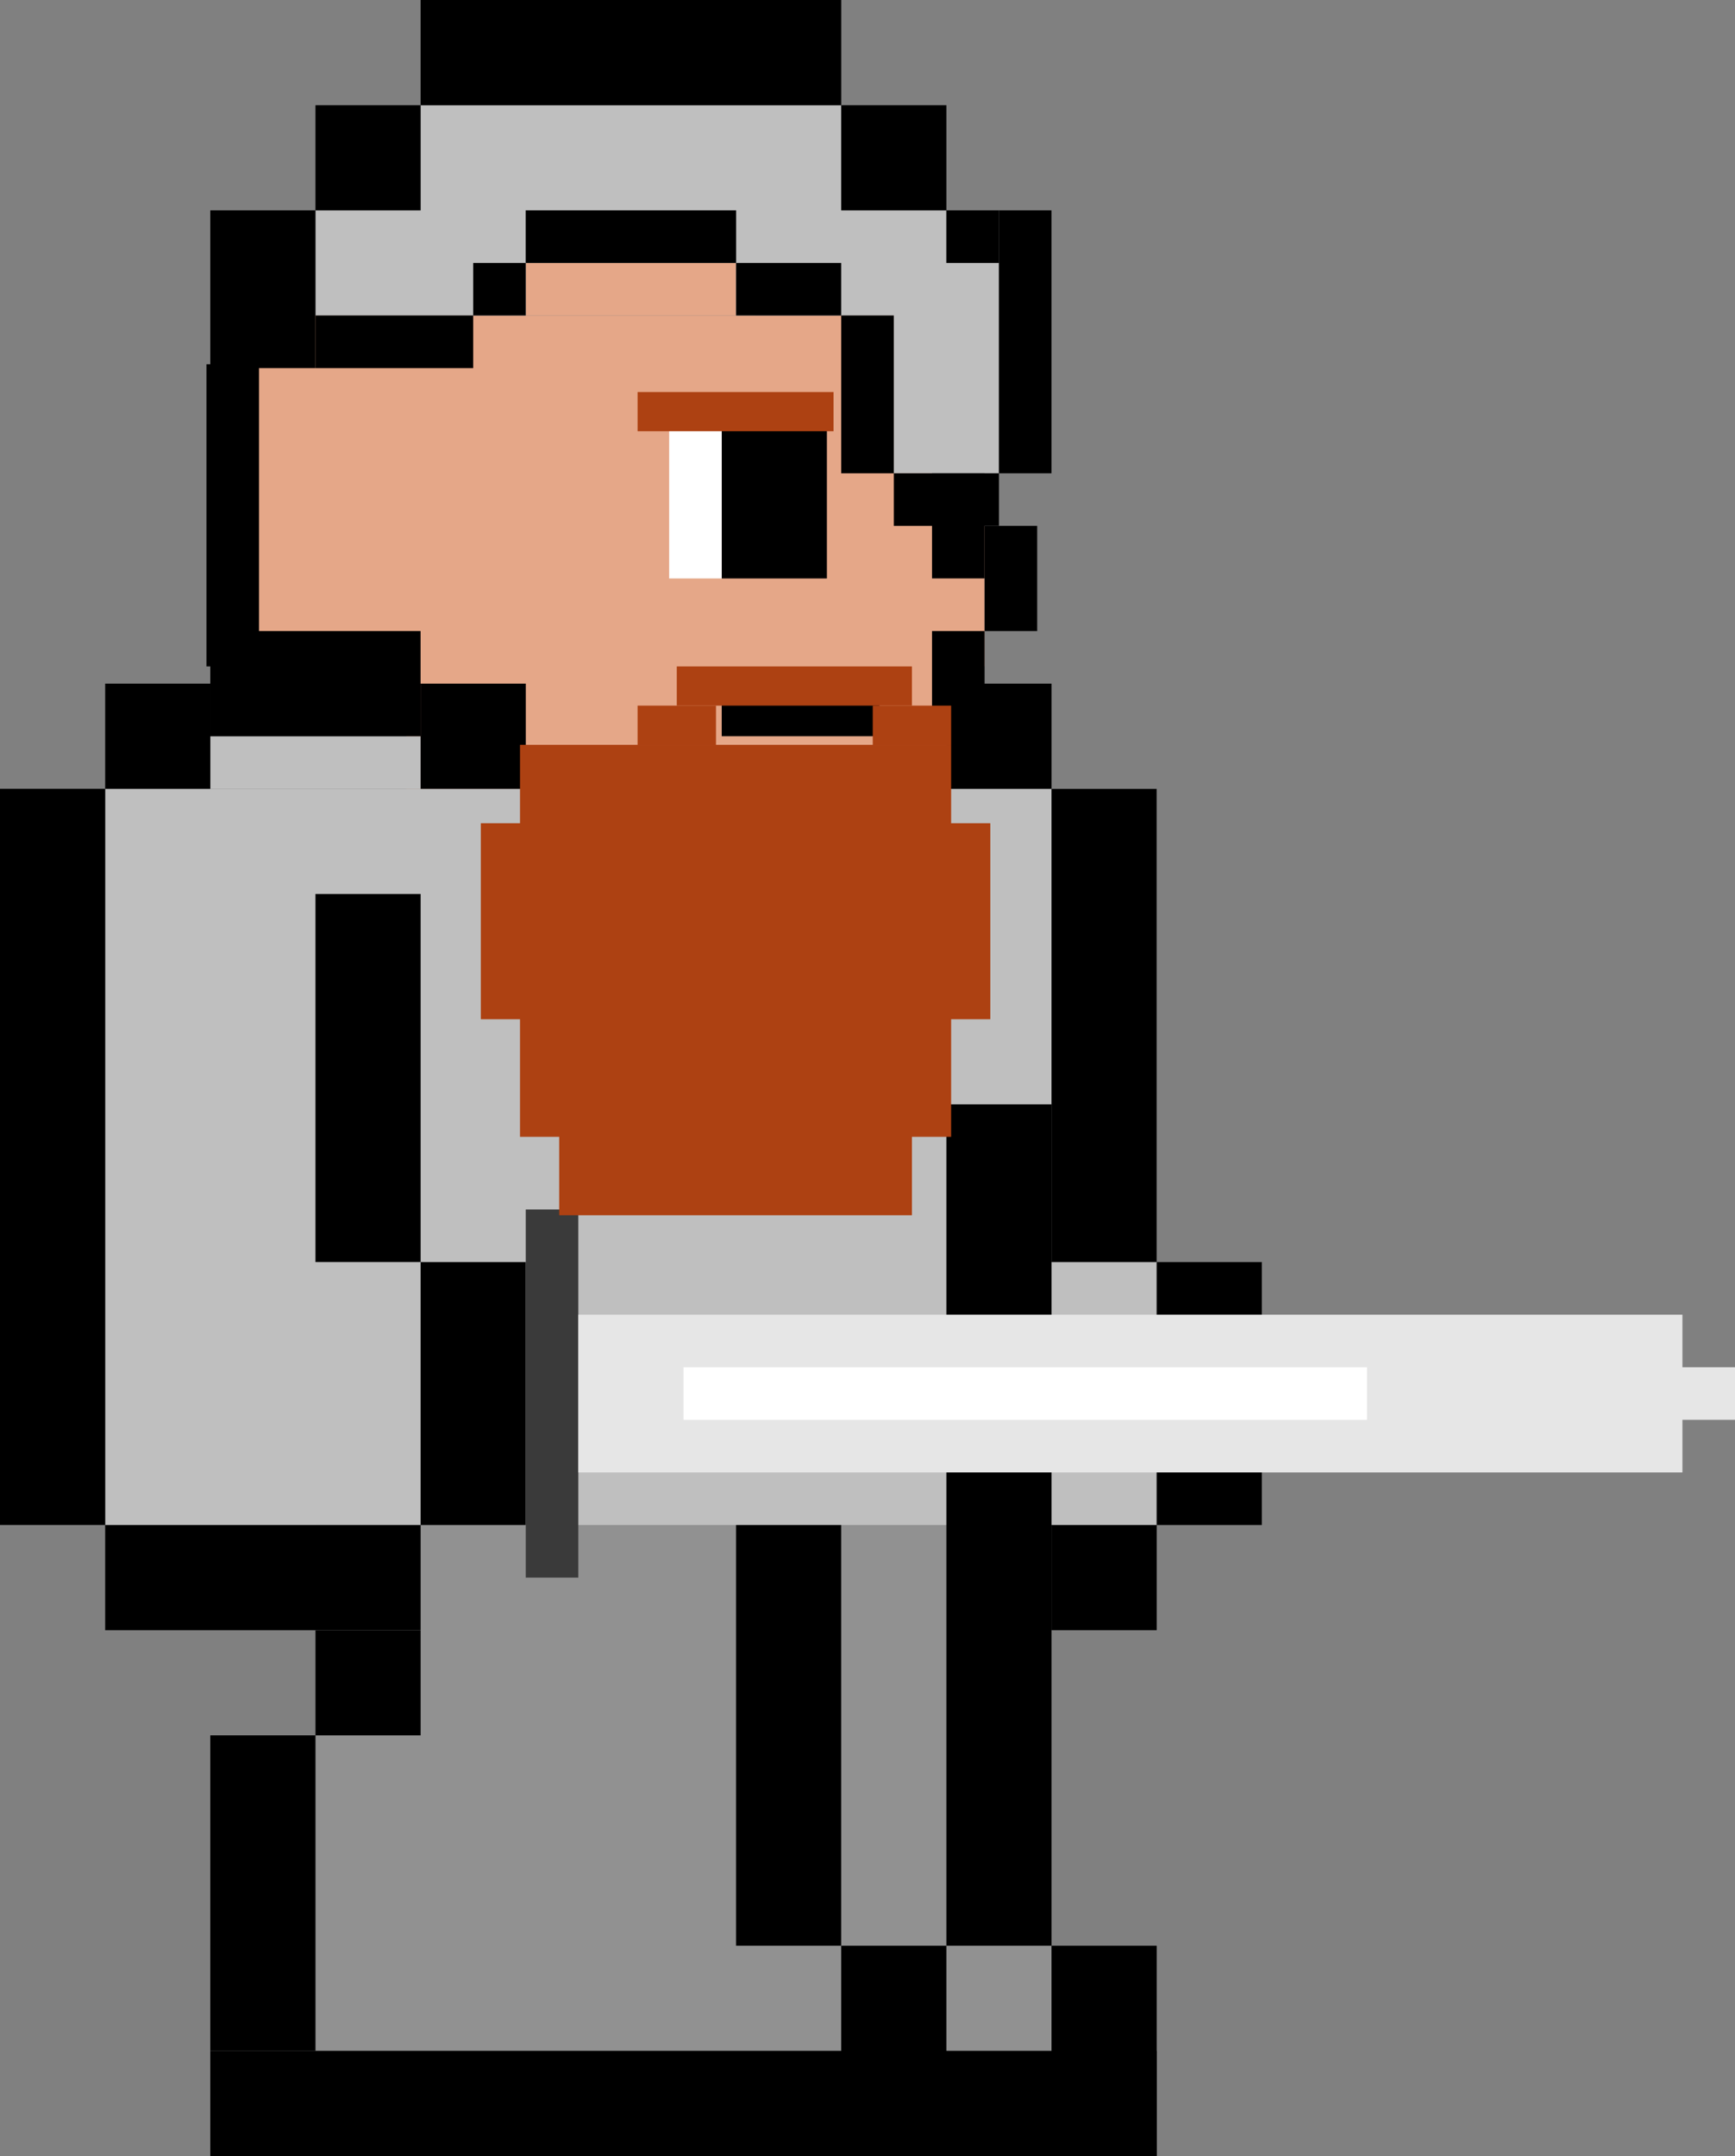 <svg id="Race_Face" data-name="Race Face" xmlns="http://www.w3.org/2000/svg" viewBox="0 0 398.41 495"><rect x="0" y="0" width="398.41" height="495" fill="#808080" stroke="none"/><defs><style>.cls-1{fill:#e5a788;}.cls-2{fill:#fff;}.cls-3{fill:#bfbfbf;}.cls-4{fill:#919191;}.cls-5{fill:#3a3a3a;}.cls-6{fill:#e6e6e6;}.cls-7{fill:#ad4112;}</style></defs><title>warrior_dwarf</title><g id="Dwarf"><g id="skin_copy_3" data-name="skin copy 3"><rect class="cls-1" x="57.07" y="72.44" width="169.02" height="80.56"/><rect class="cls-1" x="117.44" y="60.37" width="55.98" height="12.07"/><rect class="cls-1" x="93.29" y="144.88" width="125.12" height="36.22"/></g><g id="Head_structure_copy_4" data-name="Head structure copy 4"><rect x="47.41" y="83.63" width="12.07" height="69.37"/><rect x="214.02" y="84.51" width="12.07" height="48.29"/><rect x="226.1" y="120.73" width="12.07" height="24.15"/><rect x="214.02" y="144.88" width="12.07" height="26.12"/><rect x="165.73" y="96.59" width="24.15" height="36.22"/><rect class="cls-2" x="153.66" y="96.59" width="12.07" height="36.22"/><rect x="165.73" y="156.95" width="36.22" height="12.07"/></g></g><g id="Warrior"><rect class="cls-3" x="24.15" y="181.1" width="241.46" height="169.02"/><rect class="cls-4" x="72.44" y="350.12" width="169.02" height="120.73"/><rect class="cls-3" x="48.29" y="169.02" width="48.29" height="12.07"/><rect class="cls-3" x="96.59" y="24.15" width="96.59" height="24.15"/><rect class="cls-3" x="169.02" y="48.29" width="48.29" height="24.15"/><rect class="cls-3" x="325.76" y="106.44" width="48.29" height="24.15" transform="translate(335.83 -265.39) rotate(90)"/><rect class="cls-3" x="72.44" y="48.29" width="48.29" height="24.15"/><g id="Body_Structure_copy" data-name="Body Structure copy"><rect x="120.73" y="181.1" width="96.59" height="24.15"/><rect x="217.32" y="156.95" width="24.15" height="24.15"/><rect x="96.59" y="156.95" width="24.15" height="24.15"/><rect x="48.29" y="144.88" width="48.29" height="24.15"/><rect x="24.15" y="156.95" width="24.15" height="24.15"/><rect y="181.1" width="24.15" height="169.02"/><rect x="72.44" y="205.24" width="24.15" height="84.51"/><rect x="96.59" y="289.76" width="24.15" height="60.37"/><rect x="24.15" y="350.12" width="72.44" height="24.15"/><rect x="72.44" y="374.27" width="24.15" height="24.15"/><rect x="241.46" y="181.1" width="24.15" height="108.66"/><rect x="217.32" y="253.54" width="24.15" height="193.17"/><rect x="265.61" y="289.76" width="24.15" height="60.37"/><rect x="241.46" y="350.12" width="24.15" height="24.15"/><rect x="169.02" y="350.12" width="24.15" height="96.59"/><rect x="241.46" y="446.71" width="24.15" height="48.29"/><rect x="193.17" y="446.71" width="24.15" height="48.29"/><rect x="48.29" y="470.85" width="217.32" height="24.15"/><rect x="48.29" y="398.41" width="24.15" height="72.44"/><rect class="cls-5" x="120.73" y="277.68" width="12.07" height="84.51"/><rect class="cls-6" x="132.8" y="301.83" width="253.54" height="36.22"/><rect class="cls-6" x="374.27" y="313.9" width="24.15" height="12.07"/><rect class="cls-2" x="156.95" y="313.9" width="156.95" height="12.07"/></g><g id="Helmet_Structure_copy" data-name="Helmet Structure copy"><rect x="48.29" y="48.29" width="24.15" height="36.22"/><rect x="72.44" y="24.15" width="24.15" height="24.15"/><rect x="96.59" width="96.59" height="24.15"/><rect x="193.17" y="24.15" width="24.15" height="24.15"/><rect x="229.39" y="48.29" width="12.07" height="60.37"/><rect x="72.44" y="72.44" width="36.22" height="12.07"/><rect x="108.66" y="60.37" width="12.07" height="12.07"/><rect x="120.73" y="48.29" width="48.29" height="12.07"/><rect x="193.17" y="72.44" width="12.07" height="36.22"/><rect x="169.02" y="60.37" width="24.15" height="12.07"/><rect x="217.32" y="48.29" width="12.07" height="12.07"/><rect x="205.24" y="108.66" width="24.15" height="12.07"/></g></g><g id="Beard"><rect id="Dwarf_Beard" data-name="Dwarf Beard" class="cls-7" x="119.41" y="171" width="99" height="90"/><rect id="Dwarf_Beard-2" data-name="Dwarf Beard" class="cls-7" x="110.41" y="189" width="117" height="45"/><rect id="Dwarf_Beard-3" data-name="Dwarf Beard" class="cls-7" x="128.41" y="234" width="81" height="45"/><rect class="cls-7" x="146.41" y="162" width="18" height="9"/><rect class="cls-7" x="200.41" y="162" width="18" height="9"/><rect class="cls-7" x="155.41" y="153" width="54" height="9"/><rect class="cls-7" x="146.41" y="90" width="45" height="9"/></g></svg>